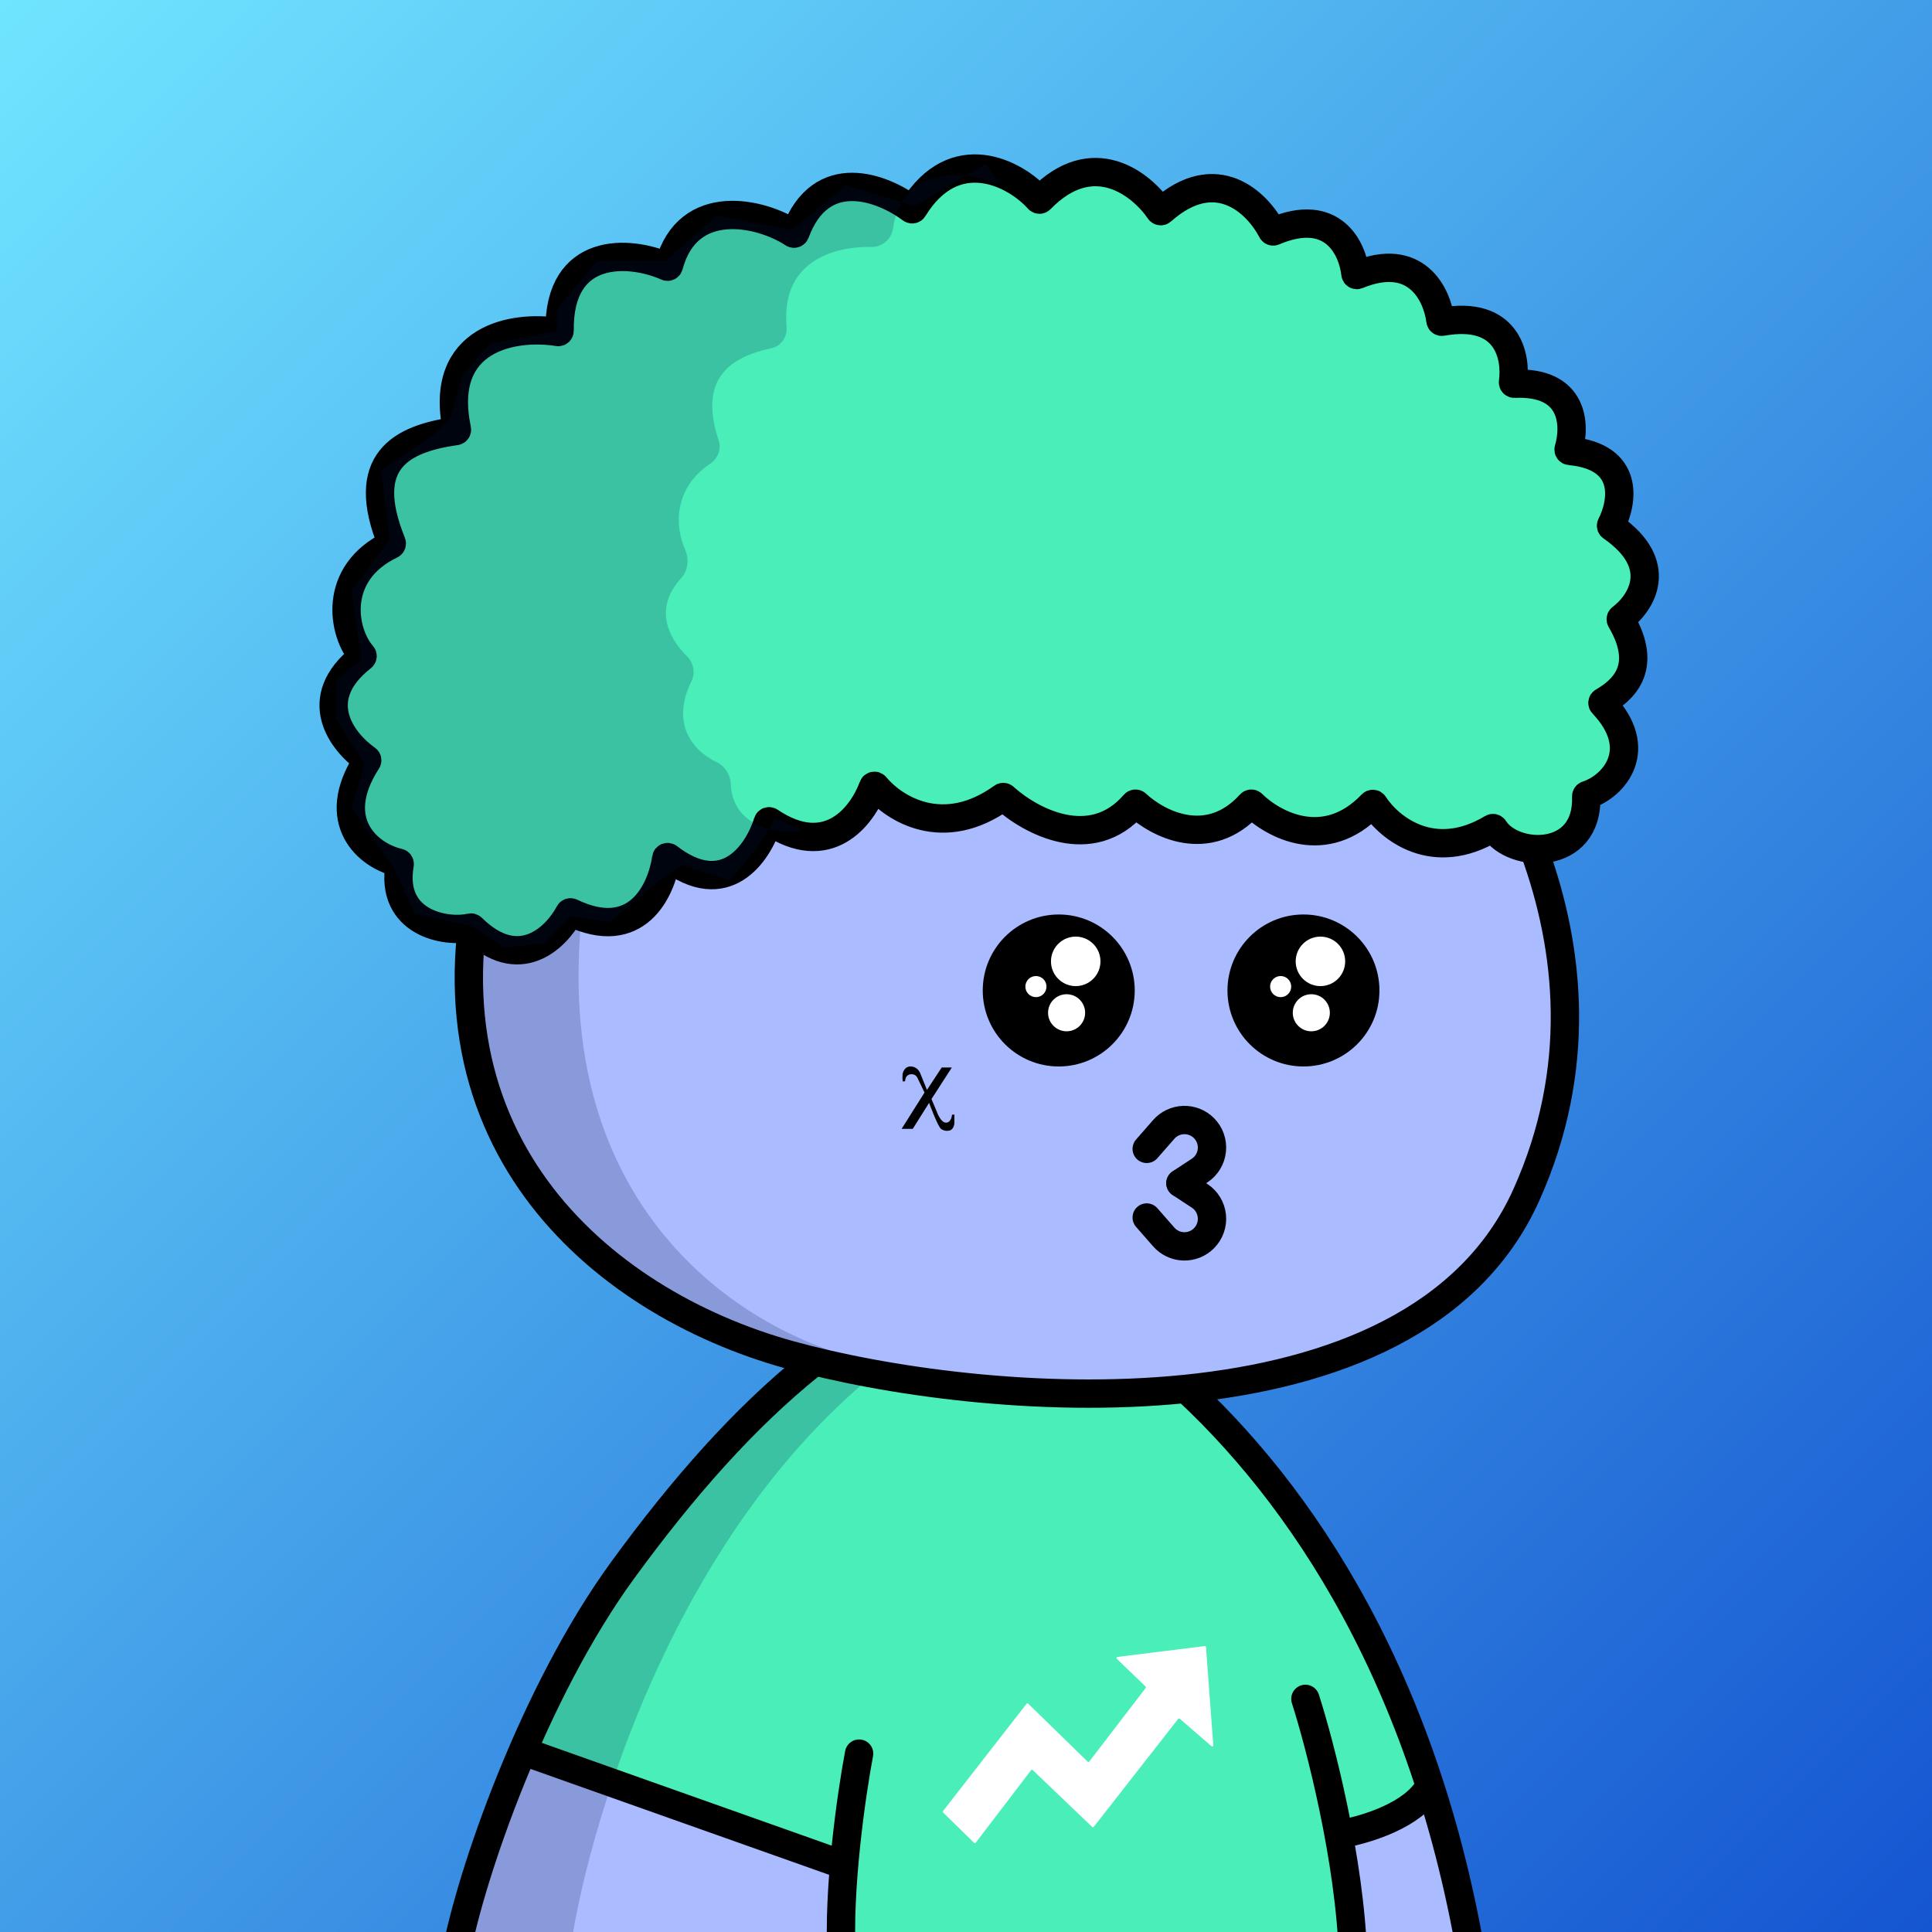 <svg
      xmlns="http://www.w3.org/2000/svg"
      preserveAspectRatio="xMidYMin meet"
      fill="none"
      viewBox="0 0 1500 1500"
    >
      <rect x="0" y="0" width="1500" height="1500" fill="#808080" stroke="none"/>
      <g>
      <path fill="url(#prefix__a1)" d="M0 0h1500v1500H0z"/><defs><linearGradient id="prefix__a1" x1="1500" y1="1500" x2="0" y2="0" gradientUnits="userSpaceOnUse">
<stop stop-color="#1555D1"/>
<stop offset="1" stop-color="#70E5FF"/>
</linearGradient></defs>
      <g clip-path="url(#clip0_491_602)">
<path d="M773 1011.5C543.4 1029.9 398.667 1353.5 355 1513H1138.5C1075.7 1127 868.667 1017.83 773 1011.5Z" fill="#4AEEB9"/>
<path d="M409 1362.5L354 1512.5H651.5V1444.5L409 1362.5Z" fill="#AABBFF"/>
<path d="M1039.5 1426.5L1046 1512.5L1142.5 1504L1111 1393L1039.5 1426.5Z" fill="#AABBFF"/>
<path d="M749.5 1019.5C536 1134 457.448 1414.63 443.159 1511H353.699C350.414 1508.73 357.049 1471.27 409.87 1339.62C462.691 1207.98 569.086 1113.24 605.384 1082.33L674 1033.5L749.5 1019.5Z" fill="#001647" fill-opacity="0.2"/>
<path d="M353.5 1519.5C365.5 1454.33 414.5 1313.6 483.5 1219C530.101 1155.11 577.468 1101.29 629.141 1059.66C710.278 994.299 826.037 996.323 905.02 1064.27C1000.08 1146.05 1103.44 1290.29 1142.5 1519.5M1013.5 1319C1024.83 1354.33 1048.1 1443.9 1050.5 1519.5M667 1361.5C661.167 1392.33 650.3 1467.1 653.5 1519.5M408.5 1360.5L651 1446.5M1040.5 1424C1056.33 1421.5 1091.7 1411.6 1106.5 1392" stroke="black" stroke-width="22" stroke-linecap="round"/>
<path d="M867.641 1286.42C866.902 1286.51 866.6 1287.42 867.137 1287.94L889.399 1309.38C889.724 1309.69 889.763 1310.2 889.487 1310.56L845.736 1367.62C845.414 1368.04 844.798 1368.08 844.419 1367.71L798.316 1322.73C797.939 1322.36 797.327 1322.41 797.003 1322.82L732.188 1406.08C731.91 1406.44 731.944 1406.95 732.267 1407.27L756.242 1430.75C756.621 1431.12 757.238 1431.07 757.561 1430.65L800.516 1374.42C800.836 1374 801.447 1373.96 801.828 1374.32L847.917 1418.39C848.295 1418.75 848.9 1418.71 849.223 1418.3L914.727 1334.57C915.038 1334.17 915.618 1334.12 916 1334.45L940.538 1355.72C941.134 1356.24 942.056 1355.77 941.997 1354.98L936.341 1278.82C936.303 1278.32 935.852 1277.94 935.35 1278.01L867.641 1286.42Z" fill="white"/>
</g>
<defs>
<clipPath id="clip0_491_602">
<rect width="1500" height="1500" fill="white"/>
</clipPath>
</defs>
      <g clip-path="url(#clip0_497_1194)">
<path d="M379.667 654.812C432.345 471.574 618.472 401.981 699.114 390.653C740.985 382.718 849.655 375.215 949.364 408.675C980 418.956 1049.88 457.388 1091.92 499.818C1144.47 552.856 1272.97 732.052 1185.05 927.725C1097.12 1123.4 758.414 1092.29 612.749 1051.82C464.472 1010.63 314.48 881.563 379.667 654.812Z" fill="#AABBFF"/>
<path d="M449.293 747.204C454.734 531.068 585.306 432.345 649.911 410C432.292 459.565 365.296 655.455 364 747.204C377.99 984.871 584.496 1053.43 681 1058C601.498 1044.46 443.853 963.339 449.293 747.204Z" fill="#001647" fill-opacity="0.2"/>
<path d="M379.667 654.812C432.345 471.574 618.472 401.981 699.114 390.653C740.985 382.718 849.655 375.215 949.364 408.675C980 418.956 1049.88 457.388 1091.92 499.818C1144.47 552.856 1272.97 732.052 1185.05 927.725C1097.12 1123.4 758.414 1092.29 612.749 1051.82C464.472 1010.63 314.48 881.563 379.667 654.812Z" stroke="black" stroke-width="22" stroke-linecap="round"/>
</g>
<defs>
    <clipPath id="prefix__clip0_299_662"><path fill="#fff" d="M0 0h1500v1500H0z"/></clipPath>
</defs>
      <g clip-path="url(#clip0_624_3293)">
<path d="M916.488 918.577L931.325 908.854C933.985 907.112 936.223 904.799 937.876 902.083C939.529 899.367 940.556 896.317 940.882 893.154C941.208 889.991 940.825 886.795 939.761 883.799C938.697 880.803 936.978 878.082 934.73 875.834V875.834C932.657 873.764 930.181 872.142 927.456 871.068C924.731 869.994 921.814 869.491 918.886 869.59C915.959 869.689 913.083 870.388 910.436 871.643C907.79 872.899 905.429 874.684 903.501 876.889L890.301 891.98" stroke="black" stroke-width="22" stroke-miterlimit="10" stroke-linecap="round"/>
<path d="M916.488 918.675L931.325 928.397C933.986 930.137 936.225 932.449 937.879 935.164C939.533 937.88 940.561 940.93 940.887 944.092C941.213 947.255 940.83 950.451 939.764 953.446C938.699 956.442 936.979 959.162 934.73 961.409V961.409C932.66 963.484 930.185 965.11 927.46 966.188C924.734 967.265 921.817 967.77 918.888 967.672C915.959 967.574 913.081 966.874 910.434 965.617C907.787 964.359 905.427 962.57 903.501 960.362L890.301 945.271" stroke="black" stroke-width="22" stroke-miterlimit="10" stroke-linecap="round"/>
<path d="M1012 817C1038.51 817 1060 795.51 1060 769C1060 742.49 1038.51 721 1012 721C985.49 721 964 742.49 964 769C964 795.51 985.49 817 1012 817Z" fill="black" stroke="black" stroke-width="22" stroke-miterlimit="10"/>
<path d="M1025.18 765.61C1035.8 765.61 1044.4 757.009 1044.4 746.398C1044.4 735.788 1035.8 727.186 1025.18 727.186C1014.57 727.186 1005.97 735.788 1005.97 746.398C1005.97 757.009 1014.57 765.61 1025.18 765.61Z" fill="white"/>
<path d="M994.295 774.185C998.822 774.185 1002.49 770.515 1002.49 765.988C1002.49 761.461 998.822 757.791 994.295 757.791C989.768 757.791 986.098 761.461 986.098 765.988C986.098 770.515 989.768 774.185 994.295 774.185Z" fill="white"/>
<path d="M1018.1 800.697C1026.05 800.697 1032.49 794.254 1032.49 786.307C1032.49 778.359 1026.05 771.917 1018.1 771.917C1010.16 771.917 1003.71 778.359 1003.71 786.307C1003.71 794.254 1010.16 800.697 1018.1 800.697Z" fill="white"/>
<path d="M822 817C848.51 817 870 795.51 870 769C870 742.49 848.51 721 822 721C795.49 721 774 742.49 774 769C774 795.51 795.49 817 822 817Z" fill="black" stroke="black" stroke-width="22" stroke-miterlimit="10"/>
<path d="M835.185 765.61C845.795 765.61 854.397 757.009 854.397 746.398C854.397 735.788 845.795 727.186 835.185 727.186C824.574 727.186 815.973 735.788 815.973 746.398C815.973 757.009 824.574 765.61 835.185 765.61Z" fill="white"/>
<path d="M804.295 774.185C808.822 774.185 812.492 770.515 812.492 765.988C812.492 761.461 808.822 757.791 804.295 757.791C799.768 757.791 796.098 761.461 796.098 765.988C796.098 770.515 799.768 774.185 804.295 774.185Z" fill="white"/>
<path d="M828.103 800.697C836.051 800.697 842.493 794.254 842.493 786.307C842.493 778.359 836.051 771.917 828.103 771.917C820.156 771.917 813.713 778.359 813.713 786.307C813.713 794.254 820.156 800.697 828.103 800.697Z" fill="white"/>
</g>
<defs>
<clipPath id="clip0_624_3293">
<rect width="1500" height="1500" fill="white"/>
</clipPath>
</defs>
      <g clip-path="url(#clip0_911_278)">
<path d="M741 865.42V871.56C741.01 872.669 740.781 873.767 740.33 874.78C739.07 877.64 736.99 877.78 736.99 877.78C735.893 878.033 734.754 878.046 733.651 877.818C732.548 877.59 731.507 877.127 730.6 876.46C727.96 874.35 721.36 856.25 721.36 856.25L708.65 876.46H700L717.8 848.25L712.21 836.66C711.84 835.888 711.265 835.233 710.547 834.767C709.828 834.301 708.996 834.043 708.14 834.02H708C707.225 833.94 706.442 834.054 705.721 834.351C705.001 834.647 704.365 835.118 703.87 835.72C702.98 836.61 702.66 839.5 702.66 839.5L700.88 839.63C700.634 837.881 700.59 836.109 700.75 834.35C700.862 833.001 701.324 831.705 702.09 830.59C702.61 829.783 703.325 829.12 704.169 828.664C705.014 828.208 705.96 827.972 706.92 827.98C708.535 827.979 710.11 828.479 711.43 829.41C712.762 830.35 713.801 831.646 714.43 833.15L719.69 846.2L731.13 828.8H739L723.2 853.31L727.14 862.63C727.14 862.63 730.14 871.63 734.45 871.63C738.76 871.63 739.16 865.41 739.16 865.41L741 865.42Z" fill="black"/>
</g>
<defs>
<clipPath id="clip0_911_278">
<rect width="1500" height="1500" fill="white"/>
</clipPath>
</defs>
      <g clip-path="url(#clip0_797_1838)">
<path d="M778.32 618.992C732.316 652.118 694.23 627.98 679.668 610.456C679.157 609.841 678.159 610.009 677.884 610.761C669.528 633.659 642.971 668.377 597.671 637.802C597.105 637.42 596.305 637.664 596.101 638.316C588.493 662.622 563.234 699.839 518.947 665.637C518.326 665.158 517.378 665.497 517.267 666.274C513.621 691.674 494.316 732.913 443.408 708.441C442.916 708.205 442.306 708.379 442.049 708.86C431.681 728.28 402.873 756.444 366.411 720.409C366.162 720.163 365.804 720.049 365.462 720.128C345.832 724.651 302.407 716.493 310.32 670.989C310.414 670.452 310.08 669.914 309.548 669.792C285.64 664.323 254.684 637.693 284.948 590.845C285.245 590.386 285.146 589.761 284.698 589.447C265.719 576.144 239.77 542.719 281.101 510.198C281.568 509.831 281.652 509.135 281.258 508.691C265.973 491.441 257.362 445.131 303.621 422.916C304.102 422.685 304.331 422.088 304.13 421.593C278.525 358.362 310.831 340.761 353.923 334.65C354.5 334.568 354.887 333.983 354.767 333.412C339.785 262.041 399.108 252.25 433.313 257.799C433.935 257.9 434.485 257.378 434.477 256.747C433.614 190.873 488.629 193.994 517.914 207.007C518.486 207.262 519.149 206.909 519.311 206.303C534.019 151.325 591.46 165.03 615.936 181.277C616.484 181.641 617.229 181.359 617.459 180.742C637.478 127.018 685.224 145.62 707.619 162.333C708.097 162.69 708.783 162.528 709.096 162.019C741.06 110.016 788.168 134.291 806.283 154.678C806.677 155.121 807.373 155.109 807.786 154.684C848.463 112.933 885.946 142.547 900.357 163.546C900.704 164.051 901.43 164.109 901.888 163.702C944.488 125.847 976.412 157.642 987.575 179.166C987.82 179.638 988.404 179.823 988.894 179.614C1034.73 160.09 1050.15 192.591 1052.37 212.628C1052.44 213.306 1053.18 213.711 1053.81 213.451C1099.59 194.592 1115.79 228.48 1118.38 248.933C1118.45 249.513 1119.02 249.901 1119.59 249.798C1170.35 240.711 1177.53 276.49 1174.69 296.774C1174.6 297.409 1175.14 297.963 1175.78 297.935C1222.29 295.882 1223.42 330.149 1217.87 348.801C1217.69 349.419 1218.15 350.052 1218.79 350.113C1265.88 354.579 1260.1 389.775 1250.91 407.714C1250.68 408.168 1250.84 408.73 1251.26 409.021C1293.6 438.395 1274.36 468.139 1258.73 479.96C1258.31 480.273 1258.22 480.859 1258.48 481.306C1281.04 519.674 1258.36 536.792 1244.61 544.854C1244.05 545.185 1243.96 545.975 1244.42 546.449C1277.86 581.608 1253.39 610.387 1232.24 617.268C1231.8 617.41 1231.52 617.843 1231.53 618.302C1233.35 668.841 1174.73 666.767 1160.03 643.385C1159.73 642.906 1159.08 642.756 1158.6 643.047C1113.14 670.393 1078.93 643.457 1066.69 624.601C1066.33 624.046 1065.54 623.996 1065.08 624.475C1029.07 662.135 988.776 640.543 972.247 624.25C971.834 623.842 971.159 623.886 970.769 624.316C938.22 660.212 898.794 639.713 882.265 624.229C881.842 623.832 881.169 623.893 880.789 624.331C847.162 663.14 799.805 637.39 779.595 619.045C779.241 618.723 778.708 618.713 778.32 618.992Z" fill="#4AEEB9"/>
<path d="M778.32 618.992C732.316 652.118 694.23 627.98 679.668 610.456C679.157 609.841 678.159 610.009 677.884 610.761C669.528 633.659 642.971 668.377 597.671 637.802C597.105 637.42 596.305 637.664 596.101 638.316C588.493 662.622 563.234 699.839 518.947 665.637C518.326 665.158 517.378 665.497 517.267 666.274C513.621 691.674 494.316 732.913 443.408 708.441C442.916 708.205 442.306 708.379 442.049 708.86C431.681 728.28 402.873 756.444 366.411 720.409C366.162 720.163 365.804 720.049 365.462 720.128C345.832 724.651 302.407 716.493 310.32 670.989C310.414 670.452 310.08 669.914 309.548 669.792C285.64 664.323 254.684 637.693 284.948 590.845C285.245 590.386 285.146 589.761 284.698 589.447C265.719 576.144 239.77 542.719 281.101 510.198C281.568 509.831 281.652 509.135 281.258 508.691C265.973 491.441 257.362 445.131 303.621 422.916C304.102 422.685 304.331 422.088 304.13 421.593C278.525 358.362 310.831 340.761 353.923 334.65C354.5 334.568 354.887 333.983 354.767 333.412C339.785 262.041 399.108 252.25 433.313 257.799C433.935 257.9 434.485 257.378 434.477 256.747C433.614 190.873 488.629 193.994 517.914 207.007C518.486 207.262 519.149 206.909 519.311 206.303C534.019 151.325 591.46 165.03 615.936 181.277C616.484 181.641 617.229 181.359 617.459 180.742C637.478 127.018 685.224 145.62 707.619 162.333C708.097 162.69 708.783 162.528 709.096 162.019C741.06 110.016 788.168 134.291 806.283 154.678C806.677 155.121 807.373 155.109 807.786 154.684C848.463 112.933 885.946 142.547 900.357 163.546C900.704 164.051 901.43 164.109 901.888 163.702C944.488 125.847 976.412 157.642 987.575 179.166C987.82 179.638 988.404 179.823 988.894 179.614C1034.73 160.09 1050.15 192.591 1052.37 212.628C1052.44 213.306 1053.18 213.711 1053.81 213.451C1099.59 194.592 1115.79 228.48 1118.38 248.933C1118.45 249.513 1119.02 249.901 1119.59 249.798C1170.35 240.711 1177.53 276.49 1174.69 296.774C1174.6 297.409 1175.14 297.963 1175.78 297.935C1222.29 295.882 1223.42 330.149 1217.87 348.801C1217.69 349.419 1218.15 350.052 1218.79 350.113C1265.88 354.579 1260.1 389.775 1250.91 407.714C1250.68 408.168 1250.84 408.73 1251.26 409.021C1293.6 438.395 1274.36 468.139 1258.73 479.96C1258.31 480.273 1258.22 480.859 1258.48 481.306C1281.04 519.674 1258.36 536.792 1244.61 544.854C1244.05 545.185 1243.96 545.975 1244.42 546.449C1277.86 581.608 1253.39 610.387 1232.24 617.268C1231.8 617.41 1231.52 617.843 1231.53 618.302C1233.35 668.841 1174.73 666.767 1160.03 643.385C1159.73 642.906 1159.08 642.756 1158.6 643.047C1113.14 670.393 1078.93 643.457 1066.69 624.601C1066.33 624.046 1065.54 623.996 1065.08 624.475C1029.07 662.135 988.776 640.543 972.247 624.25C971.834 623.842 971.159 623.886 970.769 624.316C938.22 660.212 898.794 639.713 882.265 624.229C881.842 623.832 881.169 623.893 880.789 624.331C847.162 663.14 799.805 637.39 779.595 619.045C779.241 618.723 778.708 618.713 778.32 618.992Z" stroke="black" stroke-width="22" stroke-linecap="round"/>
<path d="M620.986 645.219C614.221 646.292 605.377 646.031 596.827 643.677L586.5 660L566.932 682.993C566.67 683.3 566.25 683.42 565.865 683.297L529.483 671.655C529.179 671.557 528.848 671.611 528.59 671.798L512.5 683.5L473.344 715.717C473.125 715.897 472.84 715.976 472.56 715.934L443.499 711.575C443.185 711.528 442.868 711.632 442.643 711.857L422.254 732.246C422.09 732.41 421.874 732.512 421.643 732.535L391.352 735.466C391.124 735.488 390.896 735.431 390.705 735.305L366.157 719.103C366.053 719.035 365.938 718.987 365.817 718.96L322.49 709.606C322.182 709.539 321.923 709.331 321.792 709.044L306.037 674.581C306.012 674.527 305.983 674.475 305.949 674.427L273.273 627.393C273.1 627.145 273.05 626.831 273.135 626.541L282.871 593.44C282.953 593.161 282.909 592.859 282.751 592.615L261.16 559.248C261.056 559.086 261 558.897 261 558.705V528.473C261 528.174 261.134 527.89 261.366 527.7L280.066 512.356C280.336 512.135 280.47 511.789 280.422 511.444L273.057 458.908C273.021 458.646 273.088 458.382 273.246 458.17L302.261 419.321C302.414 419.115 302.483 418.858 302.452 418.603L296.073 365.603C296.028 365.232 296.193 364.868 296.501 364.658L336.932 337.047C336.977 337.016 337.02 336.981 337.06 336.943L348.81 325.682C348.934 325.563 349.026 325.413 349.076 325.248L359.436 290.713C359.478 290.573 359.551 290.443 359.648 290.334L380.275 267.252C380.421 267.089 380.617 266.978 380.832 266.936L431.689 257.156C432.16 257.065 432.5 256.653 432.5 256.174V240.36C432.5 240.127 432.581 239.902 432.729 239.723L463.2 202.863C463.39 202.633 463.673 202.5 463.971 202.5H516.621C516.865 202.5 517.101 202.411 517.284 202.248L556.133 167.825C556.365 167.62 556.678 167.533 556.981 167.591L614.54 178.413C614.831 178.468 615.132 178.391 615.361 178.202L656.586 144.178C656.844 143.965 657.193 143.895 657.514 143.993L700.071 156.972C710.689 138.773 730.764 134.451 749.613 136.447L764.693 127.48C765.147 127.21 765.732 127.34 766.03 127.775L774.989 140.892C775.559 141.727 774.664 142.818 773.726 142.443C766.631 139.602 758.25 137.361 749.613 136.447L710.38 159.774C710.138 159.918 709.846 159.953 709.577 159.871L700.071 156.972C696.874 162.451 694.534 169.189 693.343 177.391C692.167 185.491 684.959 191.879 676.775 191.729C645.377 191.153 606.18 204.072 610.724 253.904C611.417 261.498 606.443 268.723 598.986 270.318C565.254 277.532 542.435 294.978 558.009 342.104C560.214 348.779 557.262 356.127 551.416 360.031C523.521 378.656 523.528 407.868 531.92 426.637C535.118 433.79 534.243 443.005 528.95 448.782C507.316 472.397 518.942 495.408 533.299 509.37C538.474 514.403 540.031 522.447 536.842 528.923C520.715 561.668 537.504 582.722 556.295 591.666C562.735 594.731 567.121 601.466 567.364 608.594C568.067 629.222 582.006 639.595 596.827 643.677L601.55 636.212C601.81 635.801 602.329 635.636 602.778 635.823L621.148 643.451C622.041 643.822 621.942 645.067 620.986 645.219Z" fill="#001647" fill-opacity="0.2"/>
</g>
<defs>
<clipPath id="clip0_797_1838">
<rect width="1500" height="1500" fill="white"/>
</clipPath>
</defs>
      
    </g>
    </svg>